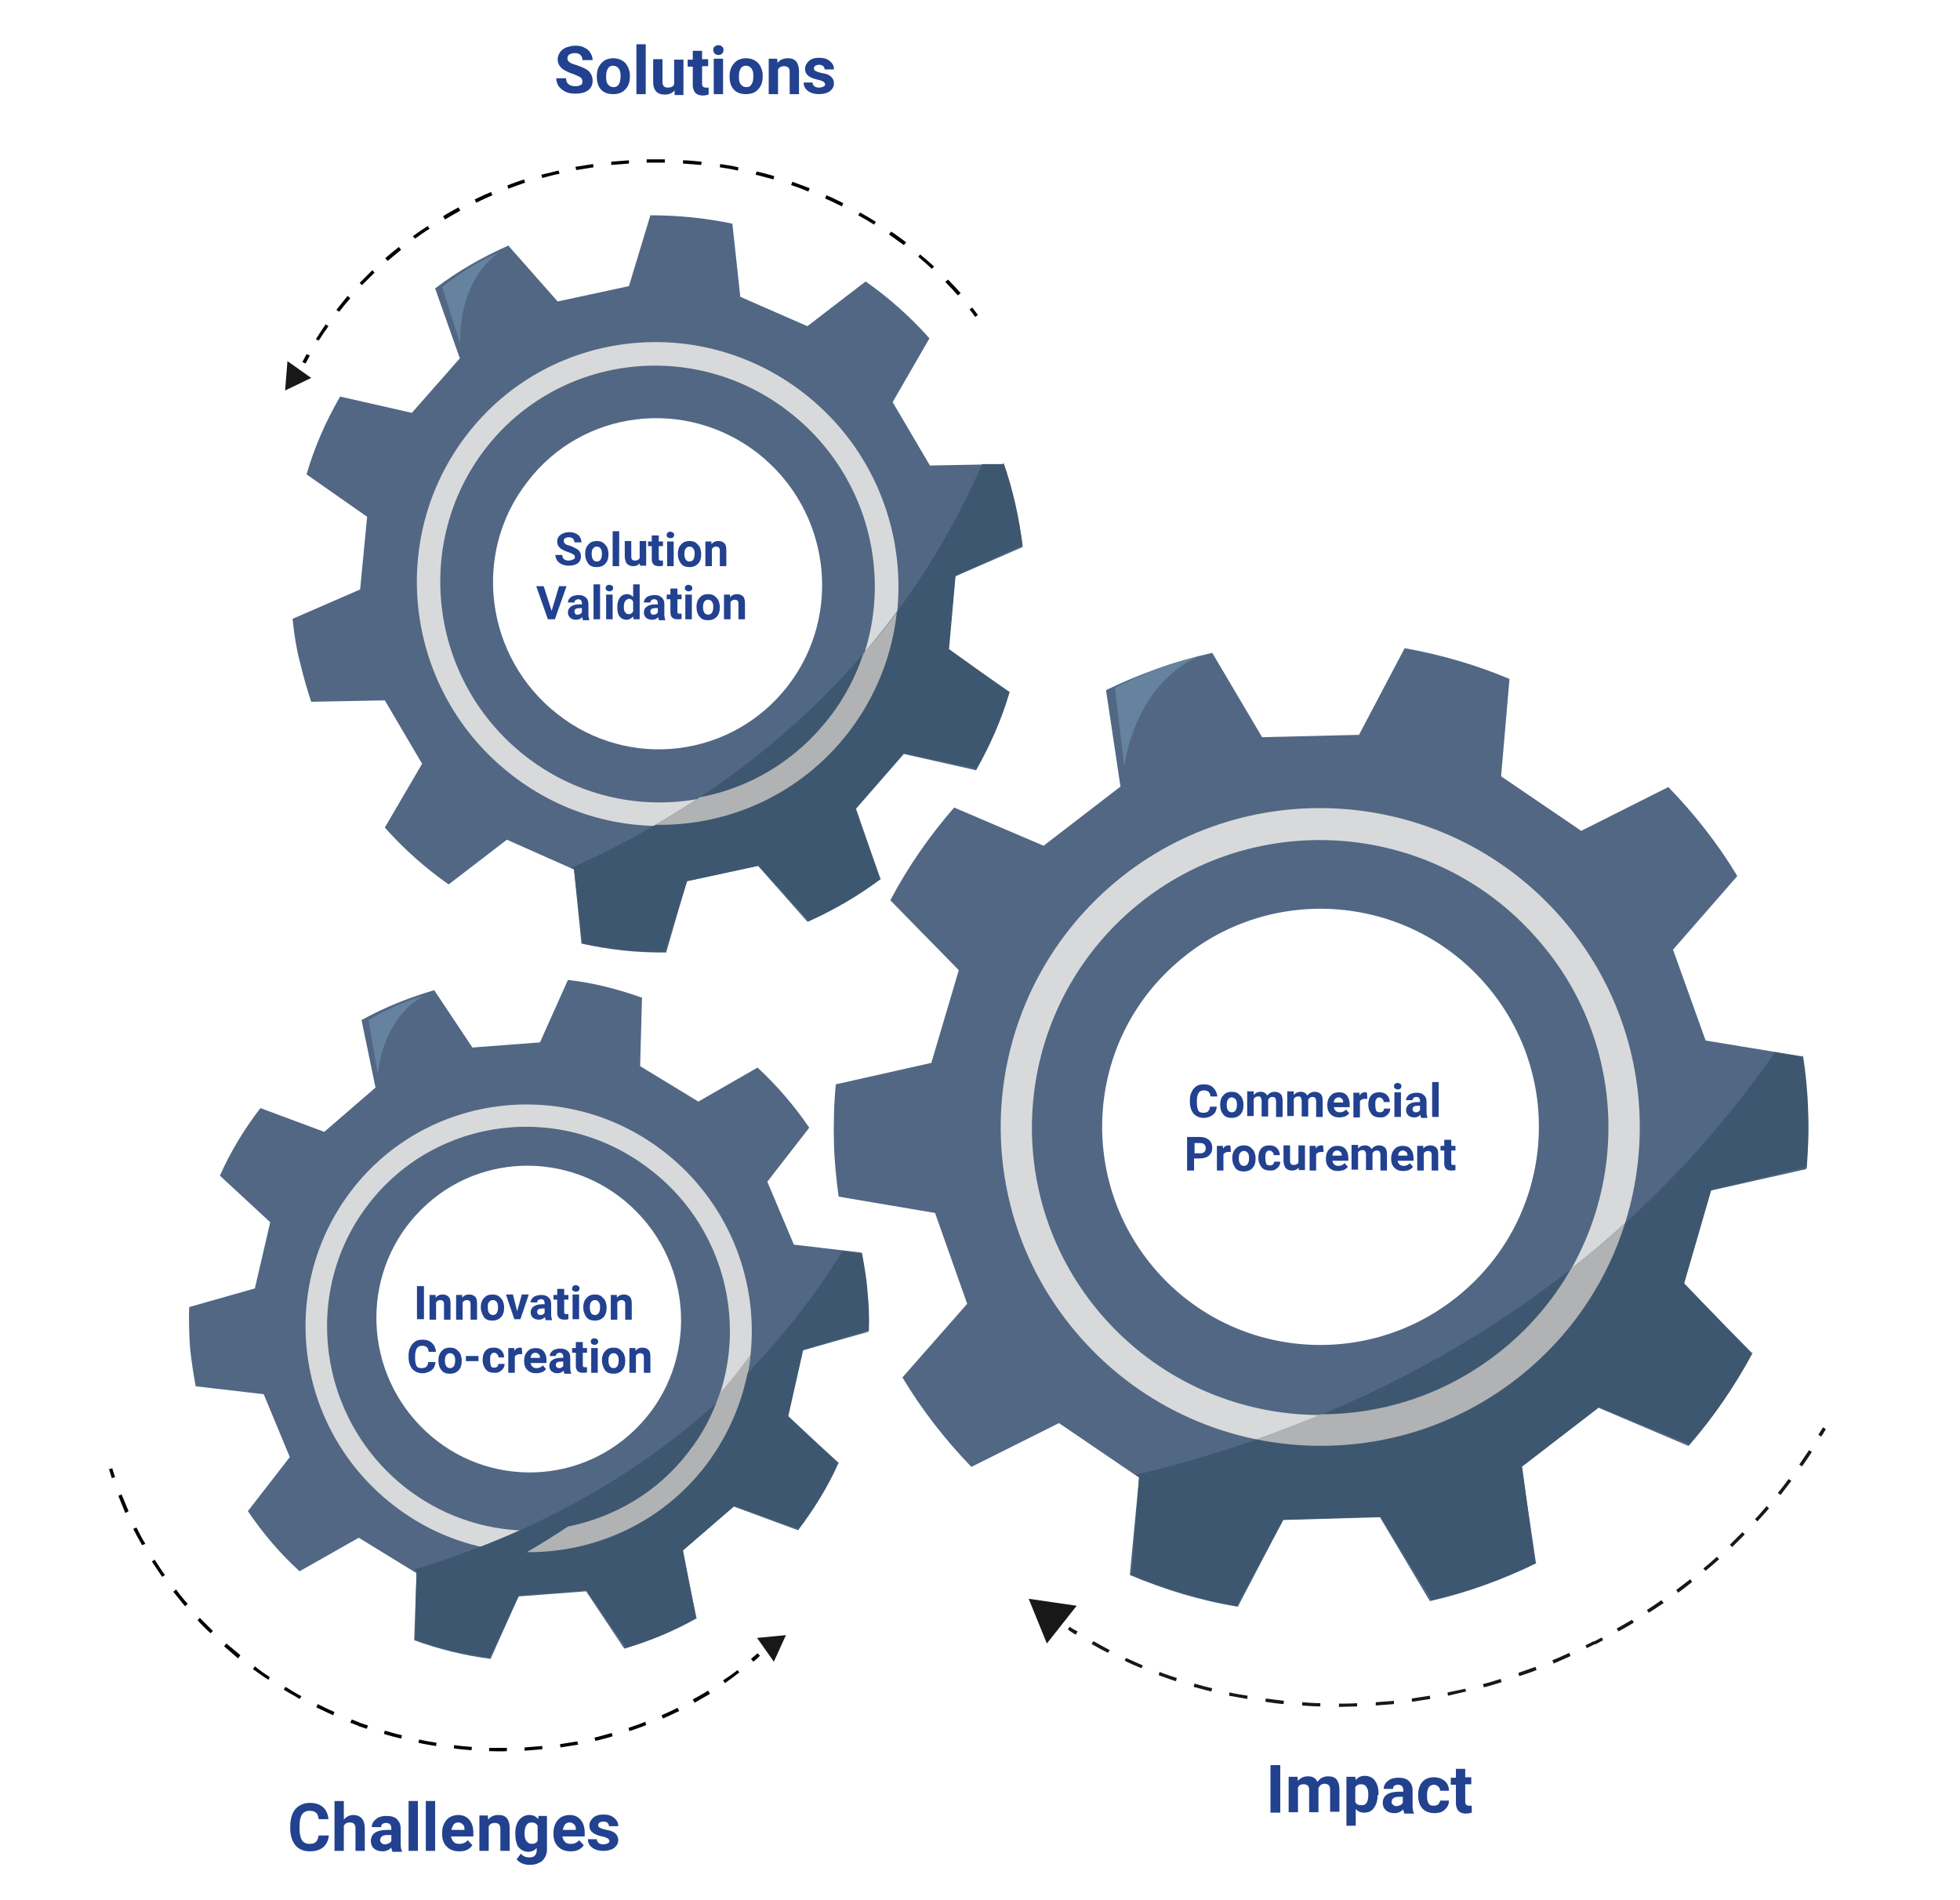 <?xml version="1.0" encoding="utf-8"?>
<!-- Generator: Adobe Illustrator 25.0.0, SVG Export Plug-In . SVG Version: 6.00 Build 0)  -->
<svg version="1.1" id="Layer_1" xmlns="http://www.w3.org/2000/svg" xmlns:xlink="http://www.w3.org/1999/xlink" x="0px" y="0px"
	 viewBox="0 0 420.7 407.7" style="enable-background:new 0 0 420.7 407.7;" xml:space="preserve">
<style type="text/css">
	.st0{fill:#516784;}
	.st1{fill:#D8D9DA;}
	.st2{fill:#3E5770;}
	.st3{fill:#B1B2B3;}
	.st4{fill:#65829E;}
	.st5{fill:#22418F;}
	.st6{fill:#181818;}
	.st7{fill:#B9D545;}
	.st8{fill:#1F8E47;}
</style>
<path class="st0" d="M314.3,277c-19.4,17-49,15.2-66.1-4.3c-17-19.4-15.2-49,4.3-66c19.4-17.1,49-15.2,66.1,4.2
	C335.8,230.4,333.8,260,314.3,277z M387.9,238.6c-0.1-4-0.5-8-1.1-11.9l-20.7-3.4l-7-19.5l13.8-15.8c-4.2-7-9.2-13.3-14.8-19.1
	l-18.7,9.4l-17.2-11.7l1.8-20.9c-7.1-3-14.7-5.2-22.5-6.6l-9.8,18.6l-20.8,0.5l-10.7-18.1c-8,1.8-15.6,4.5-22.8,8l3.1,20.7
	L224,181.5l-19.2-8.2c-5.3,6.1-9.9,12.7-13.7,19.9l14.7,15l-5.9,19.9l-20.5,4.6c-0.4,4.1-0.5,8.3-0.4,12.6c0.1,3.9,0.5,7.7,1,11.5
	l20.7,3.5l6.9,19.5l-13.9,15.8c4.2,7,9.2,13.4,14.8,19.2l18.8-9.4l17.2,11.7l-2,20.9c7.4,3.1,15.1,5.5,23.2,6.8l9.7-18.6l20.8-0.6
	l10.7,18c8-1.8,15.6-4.6,22.8-8.1l-3.1-20.7l16.5-12.7l19.3,8.2c5.3-6.1,9.9-12.8,13.7-19.9l-14.7-14.9l5.8-20l20.5-4.6
	C387.9,246.8,388,242.7,387.9,238.6z"/>
<path class="st1" d="M324.2,288.3c-25.6,22.5-64.7,20-87.3-5.6c-22.6-25.6-20-64.6,5.6-87.1c25.7-22.5,64.8-19.9,87.3,5.7
	C352.4,226.7,349.9,265.8,324.2,288.3z M334.9,196.7c-25-28.4-68.4-31.2-96.8-6.3c-28.4,25-31.3,68.2-6.2,96.6
	c25,28.4,68.3,31.2,96.8,6.3C357.1,268.4,359.9,225.1,334.9,196.7z"/>
<path class="st2" d="M243.8,316.5l0.7,0.5l-1.6,20.7l-0.3,0.2c7.4,3.1,15.1,5.5,23.2,6.8l-0.2-0.3l9.9-18.3l20.8-0.6l10.9,17.7
	l-0.2,0.3c8-1.8,15.6-4.6,22.8-8.1l-0.3-0.1l-2.8-20.6l16.5-12.7l19.3,7.9l0,0.3c5.3-6.1,9.9-12.8,13.7-19.9l-0.3,0.1l-14.4-15
	l5.8-20l20.2-4.9l0.3,0.2c0.3-4,0.5-8.1,0.3-12.3c-0.1-4-0.5-8-1.1-11.9l-0.2,0.3l-5.8-1C341.9,281.9,287.2,306.1,243.8,316.5z"/>
<path class="st3" d="M328.7,293.3c9.8-8.6,16.5-19.3,20.1-30.8c-3.8,3.5-7.7,6.7-11.6,9.8c-3.3,5.8-7.6,11.2-13,15.9
	c-11.7,10.2-26.1,15.3-40.6,15.3c-4.7,1.9-9.3,3.7-13.9,5.4C290.1,313,311.9,308,328.7,293.3z"/>
<path class="st4" d="M241.3,164.4l-2-16.8c0,0,10-5.3,17.6-6.5C256.8,141.1,244.5,145.6,241.3,164.4z"/>
<path class="st0" d="M169.1,147.2c-11.9,15.4-34.1,18.2-49.5,6c-15.4-12.1-18.4-34.4-6.4-49.8c11.8-15.5,34-18.2,49.5-6.1
	C178.2,109.5,181,131.8,169.1,147.2z M217.9,108.3c-0.7-3-1.5-5.9-2.5-8.7l-15.8,0.3l-8-13.6l7.9-13.7c-4.1-4.6-8.7-8.7-13.7-12.2
	l-12.5,9.6l-14.4-6.3L157.2,48c-5.7-1.2-11.6-1.8-17.6-1.8L135,61.4l-15.3,3.3l-10.6-12c-5.6,2.5-10.9,5.5-15.7,9.2l5.3,15
	L88.4,88.6l-15.4-3.5c-3,5.2-5.5,10.8-7.2,16.7l13,9.1l-1.5,15.6l-14.5,6.3c0.3,3.1,0.8,6.3,1.6,9.4c0.7,2.9,1.5,5.7,2.4,8.4
	l15.8-0.3l8,13.6l-8,13.7c4.1,4.6,8.7,8.7,13.7,12.2l12.5-9.6l14.4,6.4l1.6,15.9c5.9,1.3,12,2,18.2,1.9l4.4-15.3l15.3-3.3l10.6,12
	c5.6-2.5,10.9-5.6,15.7-9.2l-5.3-15l10.3-11.8l15.5,3.5c3-5.3,5.5-10.9,7.2-16.8l-13.1-9.1l1.4-15.7l14.5-6.3
	C219.2,114.5,218.6,111.4,217.9,108.3z"/>
<path class="st1" d="M178.1,154.3c-15.7,20.3-45,23.9-65.4,7.9c-20.4-16-24.2-45.4-8.6-65.8c15.7-20.4,45-23.9,65.4-7.9
	C190,104.5,193.8,133.9,178.1,154.3z M172.7,84.5c-22.6-17.7-55.1-13.8-72.5,8.8c-17.4,22.6-13.2,55.2,9.5,72.9
	c22.6,17.7,55.1,13.7,72.5-8.8C199.5,134.8,195.3,102.2,172.7,84.5z"/>
<path class="st2" d="M122.6,186.3l0.6,0.2l1.8,15.7l-0.2,0.2c5.9,1.3,12,2,18.2,1.9l-0.2-0.2l4.7-15l15.3-3.3l10.7,11.7l-0.1,0.3
	c5.6-2.5,10.9-5.6,15.7-9.2l-0.3-0.1l-5.1-15l10.3-11.8l15.4,3.2l0.1,0.3c3-5.3,5.5-10.9,7.2-16.8l-0.2,0.1l-12.8-9.2l1.4-15.7
	l14.2-6.5l0.2,0.1c-0.4-3.1-0.9-6.1-1.6-9.2c-0.7-3-1.5-5.9-2.5-8.7l-0.1,0.3l-4.5,0C190.2,146.8,153.2,172.5,122.6,186.3z"/>
<path class="st3" d="M182.1,157.2c6-7.8,9.4-16.7,10.4-25.8c-2.3,3.1-4.7,6.1-7.2,8.9c-1.6,4.8-4,9.5-7.3,13.7
	c-7.2,9.3-17.1,15.1-27.8,17.1c-3.2,2.1-6.4,4.1-9.5,5.9C156.3,177.3,171.8,170.5,182.1,157.2z"/>
<path class="st4" d="M98.8,73.8l-3.9-12.2c0,0,6.6-5.3,12.1-7.3C107,54.3,98.5,59.4,98.8,73.8z"/>
<path class="st0" d="M136.4,306.7c-12.8,12.6-33.5,12.4-46.2-0.7c-12.7-13.1-12.5-33.9,0.3-46.5c12.8-12.7,33.5-12.4,46.2,0.6
	C149.5,273.2,149.3,294.1,136.4,306.7z M186.1,277.1c-0.2-2.8-0.7-5.6-1.2-8.3l-14.5-1.7l-5.7-13.5l9-11.6c-3.2-4.7-6.9-9-11.1-12.9
	l-12.7,7.3l-12.5-7.6l0.4-14.7c-5.1-1.8-10.4-3.2-15.9-3.8l-6,13.4l-14.5,1.1l-8.2-12.3c-5.5,1.6-10.7,3.7-15.6,6.4l3,14.5l-11,9.5
	l-13.7-5.1c-3.4,4.4-6.4,9.3-8.7,14.5l10.8,10l-3.3,14.2l-14.1,4c-0.1,2.9,0,5.9,0.2,8.9c0.3,2.7,0.7,5.4,1.2,8.1l14.6,1.7l5.6,13.5
	l-9,11.6c3.2,4.7,6.9,9.1,11.1,12.9l12.7-7.2l12.4,7.6L88.9,352c5.2,1.9,10.8,3.3,16.4,4l6-13.4l14.5-1.1l8.2,12.3
	c5.5-1.6,10.7-3.8,15.5-6.5l-3-14.5l11-9.5l13.8,5.1c3.4-4.5,6.4-9.3,8.7-14.5l-10.9-9.9l3.2-14.2l14.1-4
	C186.5,282.9,186.4,280,186.1,277.1z"/>
<path class="st1" d="M147.7,311.9c-14.5,18.8-41.7,22.1-60.6,7.4c-18.9-14.8-22.5-42.1-8-60.9c14.6-18.9,41.7-22.1,60.6-7.3
	C158.7,265.8,162.3,293.1,147.7,311.9z M142.7,247.3c-20.9-16.4-51.1-12.8-67.2,8.1c-16.1,20.9-12.2,51.1,8.8,67.5
	c20.9,16.4,51,12.7,67.1-8.1C167.6,293.9,163.6,263.7,142.7,247.3z"/>
<path class="st2" d="M88.9,336.8l0.5,0.3l-0.3,14.6l-0.2,0.1c5.2,1.9,10.8,3.3,16.4,4l-0.1-0.2l6.2-13.2l14.5-1.1l8.3,12.1l-0.1,0.3
	c5.5-1.6,10.7-3.8,15.5-6.5l-0.2-0.1l-2.8-14.4l11-9.5l13.7,4.9l0,0.2c3.4-4.5,6.4-9.3,8.7-14.5l-0.2,0.1l-10.6-10l3.2-14.2
	l13.9-4.2l0.2,0.2c0.1-2.8,0-5.7-0.3-8.6c-0.2-2.8-0.7-5.6-1.2-8.3l-0.1,0.2l-4.1-0.5C155.9,308.9,118.7,327.9,88.9,336.8z"/>
<path class="st3" d="M151.4,314.6c5.5-7.2,8.7-15.5,9.7-23.9c-2.1,2.9-4.3,5.7-6.6,8.3c-1.5,4.5-3.7,8.8-6.8,12.7
	c-6.6,8.6-15.9,13.9-25.8,15.9c-3,2-5.9,3.8-8.8,5.5C127.6,333.2,141.9,326.9,151.4,314.6z"/>
<path class="st4" d="M81.1,230.6l-2-11.7c0,0,6.7-4,12-5.2C91,213.7,82.6,217.3,81.1,230.6z"/>
<path class="st5" d="M177.1,18.1c0-0.2-0.1-0.4-0.4-0.6c-0.2-0.1-0.6-0.3-1.2-0.4c-1.8-0.4-2.7-1.1-2.7-2.3c0-0.7,0.3-1.2,0.8-1.7
	c0.6-0.5,1.3-0.7,2.2-0.7c1,0,1.7,0.2,2.3,0.7c0.6,0.5,0.9,1,0.9,1.8h-2c0-0.3-0.1-0.5-0.3-0.7c-0.2-0.2-0.5-0.3-0.9-0.3
	c-0.3,0-0.6,0.1-0.8,0.2c-0.2,0.2-0.3,0.3-0.3,0.6c0,0.2,0.1,0.4,0.3,0.5c0.2,0.1,0.6,0.3,1.1,0.4c0.5,0.1,0.9,0.2,1.3,0.3
	c1.1,0.4,1.6,1.1,1.6,2c0,0.7-0.3,1.2-0.9,1.7c-0.6,0.4-1.4,0.6-2.3,0.6c-0.6,0-1.2-0.1-1.7-0.3c-0.5-0.2-0.9-0.5-1.2-0.9
	c-0.3-0.4-0.4-0.8-0.4-1.3h1.9c0,0.4,0.2,0.6,0.4,0.8c0.2,0.2,0.6,0.3,1,0.3c0.4,0,0.7-0.1,0.9-0.2C177,18.5,177.1,18.3,177.1,18.1z
	 M166.8,12.6l0.1,0.9c0.5-0.7,1.3-1,2.2-1c0.8,0,1.4,0.2,1.8,0.7c0.4,0.5,0.6,1.2,0.6,2.1v4.9h-2v-4.8c0-0.4-0.1-0.7-0.3-0.9
	c-0.2-0.2-0.5-0.3-0.9-0.3c-0.6,0-1,0.2-1.3,0.7v5.3h-2v-7.6H166.8z M158.6,16.5c0,0.7,0.1,1.3,0.4,1.6c0.3,0.4,0.7,0.6,1.2,0.6
	c0.5,0,0.9-0.2,1.1-0.6c0.3-0.4,0.4-1,0.4-1.8c0-0.7-0.1-1.2-0.4-1.6c-0.3-0.4-0.7-0.6-1.2-0.6c-0.5,0-0.9,0.2-1.1,0.6
	C158.7,15.1,158.6,15.7,158.6,16.5z M156.6,16.4c0-0.7,0.1-1.4,0.4-2c0.3-0.6,0.7-1,1.2-1.4c0.5-0.3,1.2-0.5,1.9-0.5
	c1,0,1.8,0.3,2.5,0.9c0.6,0.6,1,1.5,1.1,2.5l0,0.5c0,1.2-0.3,2.1-1,2.8c-0.6,0.7-1.5,1-2.6,1s-2-0.3-2.6-1
	C156.9,18.6,156.6,17.6,156.6,16.4L156.6,16.4z M153.1,10.7c0-0.3,0.1-0.6,0.3-0.7c0.2-0.2,0.5-0.3,0.8-0.3c0.3,0,0.6,0.1,0.8,0.3
	s0.3,0.4,0.3,0.7c0,0.3-0.1,0.6-0.3,0.8c-0.2,0.2-0.5,0.3-0.8,0.3c-0.3,0-0.6-0.1-0.8-0.3C153.2,11.2,153.1,11,153.1,10.7z
	 M155.2,20.2h-2v-7.6h2V20.2z M150.7,10.8v1.9h1.3v1.5h-1.3v3.8c0,0.3,0.1,0.5,0.2,0.6c0.1,0.1,0.3,0.2,0.6,0.2c0.2,0,0.4,0,0.6,0
	v1.5c-0.4,0.1-0.8,0.2-1.2,0.2c-1.4,0-2.1-0.7-2.2-2.1v-4.1h-1.1v-1.5h1.1v-1.9H150.7z M144.8,19.4c-0.5,0.6-1.2,0.9-2.1,0.9
	c-0.8,0-1.4-0.2-1.9-0.7c-0.4-0.5-0.6-1.1-0.6-2v-4.9h2v4.9c0,0.8,0.4,1.2,1.1,1.2c0.7,0,1.2-0.2,1.4-0.7v-5.3h2v7.6h-1.9
	L144.8,19.4z M138.6,20.2h-2V9.5h2V20.2z M130.1,16.5c0,0.7,0.1,1.3,0.4,1.6c0.3,0.4,0.7,0.6,1.2,0.6c0.5,0,0.9-0.2,1.1-0.6
	c0.3-0.4,0.4-1,0.4-1.8c0-0.7-0.1-1.2-0.4-1.6c-0.3-0.4-0.7-0.6-1.2-0.6c-0.5,0-0.9,0.2-1.1,0.6C130.2,15.1,130.1,15.7,130.1,16.5z
	 M128.1,16.4c0-0.7,0.1-1.4,0.4-2c0.3-0.6,0.7-1,1.2-1.4c0.5-0.3,1.2-0.5,1.9-0.5c1,0,1.8,0.3,2.5,0.9c0.6,0.6,1,1.5,1.1,2.5l0,0.5
	c0,1.2-0.3,2.1-1,2.8c-0.6,0.7-1.5,1-2.6,1s-2-0.3-2.6-1C128.4,18.6,128.1,17.6,128.1,16.4L128.1,16.4z M125,17.5
	c0-0.4-0.1-0.7-0.4-0.9c-0.3-0.2-0.8-0.4-1.5-0.7c-0.7-0.2-1.3-0.5-1.7-0.7c-1.2-0.6-1.7-1.5-1.7-2.5c0-0.5,0.2-1,0.5-1.5
	c0.3-0.4,0.8-0.8,1.3-1c0.6-0.2,1.2-0.4,2-0.4c0.7,0,1.4,0.1,1.9,0.4c0.6,0.3,1,0.6,1.3,1.1c0.3,0.5,0.5,1,0.5,1.6H125
	c0-0.5-0.1-0.8-0.4-1.1c-0.3-0.3-0.7-0.4-1.2-0.4c-0.5,0-0.9,0.1-1.2,0.3c-0.3,0.2-0.4,0.5-0.4,0.9c0,0.3,0.2,0.6,0.5,0.8
	c0.3,0.2,0.8,0.4,1.5,0.6c1.2,0.4,2.1,0.8,2.6,1.3c0.5,0.5,0.8,1.2,0.8,2c0,0.9-0.3,1.6-1,2.1c-0.7,0.5-1.6,0.7-2.7,0.7
	c-0.8,0-1.5-0.1-2.1-0.4c-0.6-0.3-1.1-0.7-1.5-1.2c-0.3-0.5-0.5-1.1-0.5-1.7h2.1c0,1.1,0.7,1.7,2,1.7c0.5,0,0.9-0.1,1.2-0.3
	C124.9,18.2,125,17.9,125,17.5z"/>
<path class="st5" d="M130.8,395.1c0-0.2-0.1-0.4-0.4-0.6c-0.2-0.1-0.6-0.3-1.2-0.4c-1.8-0.4-2.7-1.1-2.7-2.3c0-0.7,0.3-1.2,0.8-1.7
	c0.6-0.5,1.3-0.7,2.2-0.7c1,0,1.7,0.2,2.3,0.7c0.6,0.5,0.9,1,0.9,1.8h-2c0-0.3-0.1-0.5-0.3-0.7c-0.2-0.2-0.5-0.3-0.9-0.3
	c-0.3,0-0.6,0.1-0.8,0.2c-0.2,0.2-0.3,0.3-0.3,0.6c0,0.2,0.1,0.4,0.3,0.5c0.2,0.1,0.6,0.3,1.1,0.4c0.5,0.1,0.9,0.2,1.3,0.3
	c1.1,0.4,1.6,1.1,1.6,2c0,0.7-0.3,1.2-0.9,1.7c-0.6,0.4-1.4,0.6-2.3,0.6c-0.6,0-1.2-0.1-1.7-0.3c-0.5-0.2-0.9-0.5-1.2-0.9
	c-0.3-0.4-0.4-0.8-0.4-1.3h1.9c0,0.4,0.2,0.6,0.4,0.8c0.2,0.2,0.6,0.3,1,0.3c0.4,0,0.7-0.1,0.9-0.2
	C130.7,395.5,130.8,395.3,130.8,395.1z M122.3,391.1c-0.4,0-0.7,0.1-1,0.4c-0.2,0.3-0.4,0.7-0.5,1.2h2.8v-0.2c0-0.4-0.1-0.8-0.4-1
	C123,391.3,122.7,391.1,122.3,391.1z M122.5,397.3c-1.1,0-2-0.3-2.7-1c-0.7-0.7-1-1.6-1-2.7v-0.2c0-0.8,0.1-1.4,0.4-2
	c0.3-0.6,0.7-1.1,1.2-1.4c0.5-0.3,1.2-0.5,1.8-0.5c1,0,1.8,0.3,2.4,1c0.6,0.7,0.9,1.6,0.9,2.8v0.8h-4.8c0.1,0.5,0.3,0.9,0.6,1.2
	c0.3,0.3,0.7,0.4,1.2,0.4c0.8,0,1.4-0.3,1.8-0.8l1,1.1c-0.3,0.4-0.7,0.8-1.2,1C123.7,397.2,123.1,397.3,122.5,397.3z M112.6,393.5
	c0,0.7,0.1,1.2,0.4,1.6c0.3,0.4,0.7,0.6,1.1,0.6c0.6,0,1.1-0.2,1.3-0.7v-3.2c-0.3-0.5-0.7-0.7-1.3-0.7c-0.5,0-0.9,0.2-1.1,0.6
	C112.7,392.1,112.6,392.7,112.6,393.5z M110.6,393.4c0-1.2,0.3-2.1,0.8-2.8c0.6-0.7,1.3-1.1,2.2-1.1c0.8,0,1.5,0.3,1.9,0.9l0.1-0.7
	h1.8v7.3c0,0.7-0.2,1.2-0.5,1.7c-0.3,0.5-0.7,0.9-1.3,1.1c-0.5,0.3-1.2,0.4-1.9,0.4c-0.6,0-1.1-0.1-1.6-0.3
	c-0.5-0.2-0.9-0.5-1.2-0.9l0.9-1.2c0.5,0.6,1.1,0.8,1.8,0.8c0.5,0,1-0.1,1.2-0.4c0.3-0.3,0.4-0.7,0.4-1.2v-0.4
	c-0.5,0.5-1.1,0.8-1.8,0.8c-0.9,0-1.6-0.4-2.2-1.1C110.8,395.6,110.6,394.6,110.6,393.4L110.6,393.4z M104.7,389.6l0.1,0.9
	c0.5-0.7,1.3-1,2.2-1c0.8,0,1.4,0.2,1.8,0.7c0.4,0.5,0.6,1.2,0.6,2.1v4.9h-2v-4.8c0-0.4-0.1-0.7-0.3-0.9c-0.2-0.2-0.5-0.3-0.9-0.3
	c-0.6,0-1,0.2-1.3,0.7v5.3h-2v-7.6H104.7z M98.4,391.1c-0.4,0-0.7,0.1-1,0.4c-0.2,0.3-0.4,0.7-0.5,1.2h2.8v-0.2c0-0.4-0.1-0.8-0.4-1
	C99.1,391.3,98.8,391.1,98.4,391.1z M98.6,397.3c-1.1,0-2-0.3-2.7-1c-0.7-0.7-1-1.6-1-2.7v-0.2c0-0.8,0.1-1.4,0.4-2
	c0.3-0.6,0.7-1.1,1.2-1.4c0.5-0.3,1.2-0.5,1.8-0.5c1,0,1.8,0.3,2.4,1c0.6,0.7,0.9,1.6,0.9,2.8v0.8h-4.8c0.1,0.5,0.3,0.9,0.6,1.2
	c0.3,0.3,0.7,0.4,1.2,0.4c0.8,0,1.4-0.3,1.8-0.8l1,1.1c-0.3,0.4-0.7,0.8-1.2,1C99.8,397.2,99.2,397.3,98.6,397.3z M93.4,397.2h-2
	v-10.7h2V397.2z M89.7,397.2h-2v-10.7h2V397.2z M82.6,395.8c0.3,0,0.6-0.1,0.8-0.2c0.3-0.1,0.4-0.3,0.6-0.5v-1.3h-0.8
	c-1,0-1.5,0.3-1.6,1l0,0.1c0,0.3,0.1,0.5,0.3,0.6C82,395.7,82.3,395.8,82.6,395.8z M84.2,397.2c-0.1-0.2-0.2-0.4-0.2-0.7
	c-0.5,0.5-1.1,0.8-1.9,0.8c-0.7,0-1.4-0.2-1.8-0.6c-0.5-0.4-0.7-1-0.7-1.6c0-0.8,0.3-1.4,0.9-1.8c0.6-0.4,1.5-0.6,2.6-0.6H84v-0.4
	c0-0.3-0.1-0.6-0.3-0.8c-0.2-0.2-0.5-0.3-0.8-0.3c-0.3,0-0.6,0.1-0.8,0.2c-0.2,0.2-0.3,0.4-0.3,0.7h-2c0-0.4,0.1-0.8,0.4-1.2
	c0.3-0.4,0.7-0.7,1.1-0.9c0.5-0.2,1-0.3,1.7-0.3c0.9,0,1.7,0.2,2.2,0.7c0.5,0.5,0.8,1.1,0.8,2v3.3c0,0.7,0.1,1.3,0.3,1.6v0.1H84.2z
	 M73.8,390.5c0.5-0.6,1.2-1,2-1c1.6,0,2.5,1,2.5,2.9v4.8h-2v-4.8c0-0.4-0.1-0.8-0.3-1c-0.2-0.2-0.5-0.3-0.9-0.3
	c-0.6,0-1,0.2-1.3,0.7v5.4h-2v-10.7h2V390.5z M70.6,393.8c-0.1,1.1-0.5,2-1.2,2.6c-0.7,0.6-1.7,0.9-2.9,0.9c-1.3,0-2.3-0.4-3.1-1.3
	c-0.7-0.9-1.1-2.1-1.1-3.6v-0.6c0-1,0.2-1.8,0.5-2.6c0.3-0.7,0.8-1.3,1.5-1.7c0.6-0.4,1.4-0.6,2.2-0.6c1.2,0,2.1,0.3,2.8,0.9
	c0.7,0.6,1.1,1.5,1.2,2.6h-2.1c-0.1-0.7-0.2-1.1-0.6-1.4c-0.3-0.3-0.8-0.4-1.4-0.4c-0.7,0-1.2,0.3-1.6,0.8c-0.3,0.5-0.5,1.3-0.5,2.3
	v0.8c0,1.1,0.2,1.9,0.5,2.4c0.3,0.5,0.9,0.8,1.6,0.8c0.6,0,1.1-0.1,1.4-0.4c0.3-0.3,0.5-0.8,0.6-1.4H70.6z"/>
<path class="st5" d="M314.5,379.5v1.9h1.3v1.5h-1.3v3.8c0,0.3,0.1,0.5,0.2,0.6c0.1,0.1,0.3,0.2,0.6,0.2c0.2,0,0.4,0,0.6,0v1.5
	c-0.4,0.1-0.8,0.2-1.2,0.2c-1.4,0-2.1-0.7-2.2-2.1v-4.1h-1.1v-1.5h1.1v-1.9H314.5z M307.8,387.5c0.4,0,0.7-0.1,0.9-0.3
	c0.2-0.2,0.4-0.5,0.4-0.8h1.9c0,0.5-0.1,1-0.4,1.4c-0.3,0.4-0.7,0.8-1.1,1c-0.5,0.2-1,0.3-1.6,0.3c-1.1,0-1.9-0.3-2.6-1
	c-0.6-0.7-0.9-1.6-0.9-2.8v-0.1c0-1.2,0.3-2.1,0.9-2.8c0.6-0.7,1.5-1,2.5-1c0.9,0,1.7,0.3,2.3,0.8c0.6,0.5,0.9,1.2,0.9,2.1h-1.9
	c0-0.4-0.1-0.7-0.4-0.9c-0.2-0.2-0.5-0.4-0.9-0.4c-0.5,0-0.8,0.2-1.1,0.5c-0.2,0.3-0.4,0.9-0.4,1.7v0.2c0,0.8,0.1,1.3,0.4,1.7
	S307.3,387.5,307.8,387.5z M299.7,387.6c0.3,0,0.6-0.1,0.8-0.2c0.3-0.1,0.4-0.3,0.6-0.5v-1.3h-0.8c-1,0-1.5,0.3-1.6,1l0,0.1
	c0,0.3,0.1,0.5,0.3,0.6C299.2,387.5,299.4,387.6,299.7,387.6z M301.4,389c-0.1-0.2-0.2-0.4-0.2-0.7c-0.5,0.5-1.1,0.8-1.9,0.8
	c-0.7,0-1.4-0.2-1.8-0.6c-0.5-0.4-0.7-1-0.7-1.6c0-0.8,0.3-1.4,0.9-1.8c0.6-0.4,1.5-0.6,2.6-0.6h0.9v-0.4c0-0.3-0.1-0.6-0.3-0.8
	c-0.2-0.2-0.5-0.3-0.8-0.3c-0.3,0-0.6,0.1-0.8,0.2c-0.2,0.2-0.3,0.4-0.3,0.7h-2c0-0.4,0.1-0.8,0.4-1.2c0.3-0.4,0.7-0.7,1.1-0.9
	c0.5-0.2,1-0.3,1.7-0.3c0.9,0,1.7,0.2,2.2,0.7c0.5,0.5,0.8,1.1,0.8,2v3.3c0,0.7,0.1,1.3,0.3,1.6v0.1H301.4z M293.7,385.1
	c0-0.7-0.1-1.2-0.4-1.6c-0.2-0.4-0.6-0.6-1.1-0.6c-0.6,0-1.1,0.2-1.3,0.7v3.1c0.2,0.5,0.7,0.7,1.3,0.7
	C293.2,387.5,293.7,386.7,293.7,385.1z M295.7,385.2c0,1.2-0.3,2.1-0.8,2.8c-0.5,0.7-1.2,1-2.1,1c-0.8,0-1.4-0.3-1.8-0.8v3.6h-2
	v-10.5h1.9l0.1,0.7c0.5-0.6,1.1-0.9,1.9-0.9c0.9,0,1.7,0.3,2.2,1s0.8,1.6,0.8,2.8V385.2z M278.5,381.4l0.1,0.8c0.5-0.7,1.3-1,2.2-1
	c1,0,1.6,0.4,2,1.2c0.5-0.8,1.3-1.2,2.3-1.2c0.8,0,1.4,0.2,1.8,0.7c0.4,0.5,0.6,1.2,0.6,2.1v4.8h-2v-4.8c0-0.4-0.1-0.7-0.3-0.9
	c-0.2-0.2-0.5-0.3-0.9-0.3c-0.6,0-1,0.3-1.3,0.9l0,5.2h-2v-4.8c0-0.4-0.1-0.8-0.3-0.9c-0.2-0.2-0.5-0.3-0.9-0.3
	c-0.6,0-1,0.2-1.2,0.7v5.3h-2v-7.6H278.5z M274.8,389h-2.1v-10.2h2.1V389z"/>
<path class="st5" d="M311.5,244.6v1.3h0.9v1h-0.9v2.6c0,0.2,0,0.3,0.1,0.4c0.1,0.1,0.2,0.1,0.4,0.1c0.2,0,0.3,0,0.4,0v1.1
	c-0.3,0.1-0.6,0.1-0.9,0.1c-1,0-1.5-0.5-1.5-1.5v-2.8h-0.8v-1h0.8v-1.3H311.5z M305.5,245.9l0,0.6c0.4-0.5,0.9-0.7,1.5-0.7
	c0.6,0,1,0.2,1.3,0.5s0.4,0.8,0.4,1.5v3.4h-1.4v-3.4c0-0.3-0.1-0.5-0.2-0.6c-0.1-0.1-0.3-0.2-0.6-0.2c-0.4,0-0.7,0.2-0.9,0.5v3.7
	h-1.4v-5.3H305.5z M301.1,246.9c-0.3,0-0.5,0.1-0.7,0.3c-0.2,0.2-0.3,0.5-0.3,0.8h2v-0.1c0-0.3-0.1-0.6-0.3-0.7
	C301.6,247,301.4,246.9,301.1,246.9z M301.2,251.3c-0.8,0-1.4-0.2-1.9-0.7c-0.5-0.5-0.7-1.1-0.7-1.9v-0.1c0-0.5,0.1-1,0.3-1.4
	c0.2-0.4,0.5-0.7,0.9-1c0.4-0.2,0.8-0.3,1.3-0.3c0.7,0,1.3,0.2,1.7,0.7c0.4,0.5,0.6,1.1,0.6,1.9v0.6H300c0,0.3,0.2,0.6,0.4,0.8
	c0.2,0.2,0.5,0.3,0.9,0.3c0.5,0,1-0.2,1.3-0.6l0.7,0.8c-0.2,0.3-0.5,0.5-0.9,0.7C302.1,251.2,301.7,251.3,301.2,251.3z M291.5,245.9
	l0,0.6c0.4-0.5,0.9-0.7,1.5-0.7c0.7,0,1.1,0.3,1.4,0.8c0.4-0.5,0.9-0.8,1.6-0.8c0.6,0,1,0.2,1.3,0.5c0.3,0.3,0.4,0.8,0.4,1.5v3.4
	h-1.4v-3.4c0-0.3-0.1-0.5-0.2-0.7c-0.1-0.1-0.3-0.2-0.6-0.2c-0.4,0-0.7,0.2-0.9,0.6l0,3.6h-1.4v-3.4c0-0.3-0.1-0.5-0.2-0.7
	c-0.1-0.1-0.3-0.2-0.6-0.2c-0.4,0-0.7,0.2-0.9,0.5v3.7h-1.4v-5.3H291.5z M287,246.9c-0.3,0-0.5,0.1-0.7,0.3
	c-0.2,0.2-0.3,0.5-0.3,0.8h2v-0.1c0-0.3-0.1-0.6-0.3-0.7C287.5,247,287.3,246.9,287,246.9z M287.2,251.3c-0.8,0-1.4-0.2-1.9-0.7
	c-0.5-0.5-0.7-1.1-0.7-1.9v-0.1c0-0.5,0.1-1,0.3-1.4c0.2-0.4,0.5-0.7,0.9-1c0.4-0.2,0.8-0.3,1.3-0.3c0.7,0,1.3,0.2,1.7,0.7
	c0.4,0.5,0.6,1.1,0.6,1.9v0.6H286c0,0.3,0.2,0.6,0.4,0.8c0.2,0.2,0.5,0.3,0.9,0.3c0.5,0,1-0.2,1.3-0.6l0.7,0.8
	c-0.2,0.3-0.5,0.5-0.9,0.7C288,251.2,287.6,251.3,287.2,251.3z M284.1,247.2c-0.2,0-0.4,0-0.5,0c-0.5,0-0.9,0.2-1.1,0.5v3.5h-1.4
	v-5.3h1.3l0,0.6c0.3-0.5,0.7-0.7,1.2-0.7c0.2,0,0.3,0,0.4,0.1L284.1,247.2z M278.7,250.6c-0.3,0.4-0.8,0.6-1.4,0.6
	c-0.6,0-1-0.2-1.3-0.5c-0.3-0.3-0.4-0.8-0.5-1.4v-3.5h1.4v3.4c0,0.6,0.3,0.8,0.8,0.8c0.5,0,0.8-0.2,1-0.5v-3.7h1.4v5.3h-1.3
	L278.7,250.6z M272.6,250.1c0.3,0,0.5-0.1,0.6-0.2c0.2-0.1,0.2-0.3,0.3-0.6h1.3c0,0.4-0.1,0.7-0.3,1c-0.2,0.3-0.5,0.5-0.8,0.7
	c-0.3,0.2-0.7,0.2-1.1,0.2c-0.8,0-1.4-0.2-1.8-0.7c-0.4-0.5-0.7-1.1-0.7-2v-0.1c0-0.8,0.2-1.5,0.6-1.9c0.4-0.5,1-0.7,1.8-0.7
	c0.7,0,1.2,0.2,1.6,0.6c0.4,0.4,0.6,0.9,0.6,1.5h-1.3c0-0.3-0.1-0.5-0.3-0.7c-0.2-0.2-0.4-0.3-0.6-0.3c-0.3,0-0.6,0.1-0.7,0.4
	c-0.2,0.2-0.2,0.6-0.2,1.2v0.1c0,0.5,0.1,0.9,0.2,1.2C272,250,272.2,250.1,272.6,250.1z M265.9,248.6c0,0.5,0.1,0.9,0.3,1.2
	c0.2,0.3,0.5,0.4,0.8,0.4c0.3,0,0.6-0.1,0.8-0.4c0.2-0.3,0.3-0.7,0.3-1.3c0-0.5-0.1-0.9-0.3-1.1c-0.2-0.3-0.5-0.4-0.8-0.4
	c-0.3,0-0.6,0.1-0.8,0.4C266,247.6,265.9,248,265.9,248.6z M264.5,248.5c0-0.5,0.1-1,0.3-1.4c0.2-0.4,0.5-0.7,0.9-1
	c0.4-0.2,0.8-0.3,1.3-0.3c0.7,0,1.3,0.2,1.7,0.7c0.5,0.4,0.7,1,0.8,1.8l0,0.4c0,0.8-0.2,1.5-0.7,2c-0.5,0.5-1.1,0.7-1.8,0.7
	c-0.8,0-1.4-0.2-1.8-0.7C264.7,250,264.5,249.4,264.5,248.5L264.5,248.5z M264.2,247.2c-0.2,0-0.4,0-0.5,0c-0.5,0-0.9,0.2-1.1,0.5
	v3.5h-1.4v-5.3h1.3l0,0.6c0.3-0.5,0.7-0.7,1.2-0.7c0.2,0,0.3,0,0.4,0.1L264.2,247.2z M256.3,247.5h1.3c0.4,0,0.7-0.1,0.9-0.3
	c0.2-0.2,0.3-0.4,0.3-0.8c0-0.3-0.1-0.6-0.3-0.8c-0.2-0.2-0.5-0.3-0.8-0.3h-1.3V247.5z M256.3,248.7v2.5h-1.5V244h2.8
	c0.5,0,1,0.1,1.4,0.3c0.4,0.2,0.7,0.5,0.9,0.8c0.2,0.4,0.3,0.8,0.3,1.2c0,0.7-0.2,1.2-0.7,1.7c-0.5,0.4-1.1,0.6-2,0.6H256.3z
	 M308.8,239.7h-1.4v-7.5h1.4V239.7z M303.8,238.7c0.2,0,0.4,0,0.6-0.1c0.2-0.1,0.3-0.2,0.4-0.4v-0.9h-0.5c-0.7,0-1.1,0.2-1.1,0.7
	l0,0.1c0,0.2,0.1,0.3,0.2,0.4S303.6,238.7,303.8,238.7z M305,239.7c-0.1-0.1-0.1-0.3-0.1-0.5c-0.3,0.4-0.8,0.6-1.3,0.6
	c-0.5,0-0.9-0.1-1.3-0.4c-0.3-0.3-0.5-0.7-0.5-1.1c0-0.6,0.2-1,0.6-1.3c0.4-0.3,1-0.5,1.8-0.5h0.6v-0.3c0-0.2-0.1-0.4-0.2-0.6
	c-0.1-0.1-0.3-0.2-0.6-0.2c-0.2,0-0.4,0.1-0.6,0.2c-0.1,0.1-0.2,0.3-0.2,0.5h-1.4c0-0.3,0.1-0.6,0.3-0.8c0.2-0.3,0.5-0.5,0.8-0.6
	c0.3-0.1,0.7-0.2,1.2-0.2c0.7,0,1.2,0.2,1.5,0.5c0.4,0.3,0.6,0.8,0.6,1.4v2.3c0,0.5,0.1,0.9,0.2,1.1v0.1H305z M299.2,233.1
	c0-0.2,0.1-0.4,0.2-0.5c0.1-0.1,0.3-0.2,0.6-0.2c0.2,0,0.4,0.1,0.6,0.2c0.1,0.1,0.2,0.3,0.2,0.5c0,0.2-0.1,0.4-0.2,0.5
	c-0.1,0.1-0.3,0.2-0.6,0.2c-0.2,0-0.4-0.1-0.6-0.2C299.3,233.5,299.2,233.3,299.2,233.1z M300.7,239.7h-1.4v-5.3h1.4V239.7z
	 M296.2,238.7c0.3,0,0.5-0.1,0.6-0.2c0.2-0.1,0.2-0.3,0.3-0.6h1.3c0,0.4-0.1,0.7-0.3,1c-0.2,0.3-0.5,0.5-0.8,0.7
	c-0.3,0.2-0.7,0.2-1.1,0.2c-0.8,0-1.4-0.2-1.8-0.7c-0.4-0.5-0.7-1.1-0.7-2V237c0-0.8,0.2-1.5,0.6-1.9c0.4-0.5,1-0.7,1.8-0.7
	c0.7,0,1.2,0.2,1.6,0.6c0.4,0.4,0.6,0.9,0.6,1.5h-1.3c0-0.3-0.1-0.5-0.3-0.7c-0.2-0.2-0.4-0.3-0.6-0.3c-0.3,0-0.6,0.1-0.7,0.4
	c-0.2,0.2-0.2,0.6-0.2,1.2v0.1c0,0.5,0.1,0.9,0.2,1.2C295.6,238.6,295.9,238.7,296.2,238.7z M293.5,235.8c-0.2,0-0.4,0-0.5,0
	c-0.5,0-0.9,0.2-1.1,0.5v3.5h-1.4v-5.3h1.3l0,0.6c0.3-0.5,0.7-0.7,1.2-0.7c0.2,0,0.3,0,0.4,0.1L293.5,235.8z M287.3,235.5
	c-0.3,0-0.5,0.1-0.7,0.3c-0.2,0.2-0.3,0.5-0.3,0.8h2v-0.1c0-0.3-0.1-0.6-0.3-0.7C287.9,235.6,287.6,235.5,287.3,235.5z M287.5,239.8
	c-0.8,0-1.4-0.2-1.9-0.7c-0.5-0.5-0.7-1.1-0.7-1.9v-0.1c0-0.5,0.1-1,0.3-1.4c0.2-0.4,0.5-0.7,0.9-1c0.4-0.2,0.8-0.3,1.3-0.3
	c0.7,0,1.3,0.2,1.7,0.7c0.4,0.5,0.6,1.1,0.6,1.9v0.6h-3.4c0,0.3,0.2,0.6,0.4,0.8c0.2,0.2,0.5,0.3,0.9,0.3c0.5,0,1-0.2,1.3-0.6
	l0.7,0.8c-0.2,0.3-0.5,0.5-0.9,0.7C288.3,239.7,287.9,239.8,287.5,239.8z M277.7,234.4l0,0.6c0.4-0.5,0.9-0.7,1.5-0.7
	c0.7,0,1.1,0.3,1.4,0.8c0.4-0.5,0.9-0.8,1.6-0.8c0.6,0,1,0.2,1.3,0.5c0.3,0.3,0.4,0.8,0.4,1.5v3.4h-1.4v-3.4c0-0.3-0.1-0.5-0.2-0.7
	c-0.1-0.1-0.3-0.2-0.6-0.2c-0.4,0-0.7,0.2-0.9,0.6l0,3.6h-1.4v-3.4c0-0.3-0.1-0.5-0.2-0.7s-0.3-0.2-0.6-0.2c-0.4,0-0.7,0.2-0.9,0.5
	v3.7h-1.4v-5.3H277.7z M269.1,234.4l0,0.6c0.4-0.5,0.9-0.7,1.5-0.7c0.7,0,1.1,0.3,1.4,0.8c0.4-0.5,0.9-0.8,1.6-0.8
	c0.6,0,1,0.2,1.3,0.5c0.3,0.3,0.4,0.8,0.4,1.5v3.4h-1.4v-3.4c0-0.3-0.1-0.5-0.2-0.7c-0.1-0.1-0.3-0.2-0.6-0.2
	c-0.4,0-0.7,0.2-0.9,0.6l0,3.6h-1.4v-3.4c0-0.3-0.1-0.5-0.2-0.7s-0.3-0.2-0.6-0.2c-0.4,0-0.7,0.2-0.9,0.5v3.7h-1.4v-5.3H269.1z
	 M263.3,237.1c0,0.5,0.1,0.9,0.3,1.2c0.2,0.3,0.5,0.4,0.8,0.4c0.3,0,0.6-0.1,0.8-0.4c0.2-0.3,0.3-0.7,0.3-1.3c0-0.5-0.1-0.9-0.3-1.1
	s-0.5-0.4-0.8-0.4c-0.3,0-0.6,0.1-0.8,0.4C263.4,236.2,263.3,236.6,263.3,237.1z M261.9,237c0-0.5,0.1-1,0.3-1.4
	c0.2-0.4,0.5-0.7,0.9-1c0.4-0.2,0.8-0.3,1.3-0.3c0.7,0,1.3,0.2,1.7,0.7c0.5,0.4,0.7,1,0.8,1.8l0,0.4c0,0.8-0.2,1.5-0.7,2
	c-0.5,0.5-1.1,0.7-1.8,0.7c-0.8,0-1.4-0.2-1.8-0.7C262.1,238.6,261.9,237.9,261.9,237L261.9,237z M261.2,237.4
	c-0.1,0.8-0.3,1.4-0.8,1.8c-0.5,0.4-1.2,0.7-2,0.7c-0.9,0-1.6-0.3-2.2-0.9c-0.5-0.6-0.8-1.5-0.8-2.5v-0.4c0-0.7,0.1-1.3,0.4-1.8
	c0.2-0.5,0.6-0.9,1-1.2c0.4-0.3,1-0.4,1.6-0.4c0.8,0,1.5,0.2,2,0.7s0.8,1.1,0.9,1.9h-1.5c0-0.5-0.2-0.8-0.4-1
	c-0.2-0.2-0.6-0.3-1-0.3c-0.5,0-0.9,0.2-1.1,0.5c-0.2,0.3-0.4,0.9-0.4,1.6v0.5c0,0.8,0.1,1.3,0.3,1.7c0.2,0.4,0.6,0.5,1.1,0.5
	c0.5,0,0.8-0.1,1-0.3c0.2-0.2,0.4-0.5,0.4-1H261.2z"/>
<path class="st5" d="M136.4,289.3l0,0.6c0.4-0.5,0.9-0.7,1.5-0.7c0.6,0,1,0.2,1.3,0.5c0.3,0.3,0.4,0.8,0.4,1.5v3.4h-1.4v-3.4
	c0-0.3-0.1-0.5-0.2-0.6c-0.1-0.1-0.3-0.2-0.6-0.2c-0.4,0-0.7,0.2-0.9,0.5v3.7h-1.4v-5.3H136.4z M130.6,292c0,0.5,0.1,0.9,0.3,1.2
	c0.2,0.3,0.5,0.4,0.8,0.4c0.3,0,0.6-0.1,0.8-0.4c0.2-0.3,0.3-0.7,0.3-1.3c0-0.5-0.1-0.9-0.3-1.1c-0.2-0.3-0.5-0.4-0.8-0.4
	c-0.3,0-0.6,0.1-0.8,0.4C130.7,291,130.6,291.4,130.6,292z M129.2,291.9c0-0.5,0.1-1,0.3-1.4c0.2-0.4,0.5-0.7,0.9-1
	c0.4-0.2,0.8-0.3,1.3-0.3c0.7,0,1.3,0.2,1.7,0.7c0.5,0.4,0.7,1,0.8,1.8l0,0.4c0,0.8-0.2,1.5-0.7,2c-0.5,0.5-1.1,0.7-1.8,0.7
	c-0.8,0-1.4-0.2-1.8-0.7C129.5,293.5,129.2,292.8,129.2,291.9L129.2,291.9z M126.8,287.9c0-0.2,0.1-0.4,0.2-0.5
	c0.1-0.1,0.3-0.2,0.6-0.2c0.2,0,0.4,0.1,0.6,0.2c0.1,0.1,0.2,0.3,0.2,0.5c0,0.2-0.1,0.4-0.2,0.5c-0.1,0.1-0.3,0.2-0.6,0.2
	s-0.4-0.1-0.6-0.2C126.9,288.3,126.8,288.1,126.8,287.9z M128.3,294.6h-1.4v-5.3h1.4V294.6z M125.1,288v1.3h0.9v1h-0.9v2.6
	c0,0.2,0,0.3,0.1,0.4c0.1,0.1,0.2,0.1,0.4,0.1c0.2,0,0.3,0,0.4,0v1.1c-0.3,0.1-0.6,0.1-0.9,0.1c-1,0-1.5-0.5-1.5-1.5v-2.8h-0.8v-1
	h0.8V288H125.1z M119.9,293.6c0.2,0,0.4,0,0.6-0.1c0.2-0.1,0.3-0.2,0.4-0.4v-0.9h-0.5c-0.7,0-1.1,0.2-1.1,0.7l0,0.1
	c0,0.2,0.1,0.3,0.2,0.4C119.6,293.5,119.7,293.6,119.9,293.6z M121.1,294.6c-0.1-0.1-0.1-0.3-0.1-0.5c-0.3,0.4-0.8,0.6-1.3,0.6
	c-0.5,0-0.9-0.1-1.3-0.4c-0.3-0.3-0.5-0.7-0.5-1.1c0-0.6,0.2-1,0.6-1.3c0.4-0.3,1-0.5,1.8-0.5h0.6v-0.3c0-0.2-0.1-0.4-0.2-0.6
	c-0.1-0.1-0.3-0.2-0.6-0.2c-0.2,0-0.4,0.1-0.6,0.2c-0.1,0.1-0.2,0.3-0.2,0.5H118c0-0.3,0.1-0.6,0.3-0.8c0.2-0.3,0.5-0.5,0.8-0.6
	c0.3-0.1,0.7-0.2,1.2-0.2c0.7,0,1.2,0.2,1.5,0.5c0.4,0.3,0.6,0.8,0.6,1.4v2.3c0,0.5,0.1,0.9,0.2,1.1v0.1H121.1z M114.9,290.3
	c-0.3,0-0.5,0.1-0.7,0.3c-0.2,0.2-0.3,0.5-0.3,0.8h2v-0.1c0-0.3-0.1-0.6-0.3-0.7C115.4,290.4,115.2,290.3,114.9,290.3z M115.1,294.7
	c-0.8,0-1.4-0.2-1.9-0.7c-0.5-0.5-0.7-1.1-0.7-1.9v-0.1c0-0.5,0.1-1,0.3-1.4c0.2-0.4,0.5-0.7,0.9-1c0.4-0.2,0.8-0.3,1.3-0.3
	c0.7,0,1.3,0.2,1.7,0.7c0.4,0.5,0.6,1.1,0.6,1.9v0.6h-3.4c0,0.3,0.2,0.6,0.4,0.8c0.2,0.2,0.5,0.3,0.9,0.3c0.5,0,1-0.2,1.3-0.6
	l0.7,0.8c-0.2,0.3-0.5,0.5-0.9,0.7C115.9,294.6,115.5,294.7,115.1,294.7z M112.1,290.6c-0.2,0-0.4,0-0.5,0c-0.5,0-0.9,0.2-1.1,0.5
	v3.5h-1.4v-5.3h1.3l0,0.6c0.3-0.5,0.7-0.7,1.2-0.7c0.2,0,0.3,0,0.4,0.1L112.1,290.6z M106.1,293.5c0.3,0,0.5-0.1,0.6-0.2
	c0.2-0.1,0.2-0.3,0.3-0.6h1.3c0,0.4-0.1,0.7-0.3,1c-0.2,0.3-0.5,0.5-0.8,0.7c-0.3,0.2-0.7,0.2-1.1,0.2c-0.8,0-1.4-0.2-1.8-0.7
	c-0.4-0.5-0.7-1.1-0.7-2v-0.1c0-0.8,0.2-1.5,0.6-1.9c0.4-0.5,1-0.7,1.8-0.7c0.7,0,1.2,0.2,1.6,0.6c0.4,0.4,0.6,0.9,0.6,1.5H107
	c0-0.3-0.1-0.5-0.3-0.7c-0.2-0.2-0.4-0.3-0.6-0.3c-0.3,0-0.6,0.1-0.7,0.4c-0.2,0.2-0.2,0.6-0.2,1.2v0.1c0,0.5,0.1,0.9,0.2,1.2
	C105.5,293.4,105.7,293.5,106.1,293.5z M102.7,292.1H100V291h2.7V292.1z M95.5,292c0,0.5,0.1,0.9,0.3,1.2c0.2,0.3,0.5,0.4,0.8,0.4
	c0.3,0,0.6-0.1,0.8-0.4c0.2-0.3,0.3-0.7,0.3-1.3c0-0.5-0.1-0.9-0.3-1.1c-0.2-0.3-0.5-0.4-0.8-0.4c-0.3,0-0.6,0.1-0.8,0.4
	C95.6,291,95.5,291.4,95.5,292z M94.1,291.9c0-0.5,0.1-1,0.3-1.4c0.2-0.4,0.5-0.7,0.9-1c0.4-0.2,0.8-0.3,1.3-0.3
	c0.7,0,1.3,0.2,1.7,0.7c0.5,0.4,0.7,1,0.8,1.8l0,0.4c0,0.8-0.2,1.5-0.7,2c-0.5,0.5-1.1,0.7-1.8,0.7c-0.8,0-1.4-0.2-1.8-0.7
	C94.3,293.5,94.1,292.8,94.1,291.9L94.1,291.9z M93.5,292.2c-0.1,0.8-0.3,1.4-0.8,1.8c-0.5,0.4-1.2,0.7-2,0.7
	c-0.9,0-1.6-0.3-2.2-0.9c-0.5-0.6-0.8-1.5-0.8-2.5v-0.4c0-0.7,0.1-1.3,0.4-1.8c0.2-0.5,0.6-0.9,1-1.2c0.4-0.3,1-0.4,1.6-0.4
	c0.8,0,1.5,0.2,2,0.7c0.5,0.4,0.8,1.1,0.9,1.9H92c0-0.5-0.2-0.8-0.4-1c-0.2-0.2-0.6-0.3-1-0.3c-0.5,0-0.9,0.2-1.1,0.5
	c-0.2,0.3-0.4,0.9-0.4,1.6v0.5c0,0.8,0.1,1.3,0.3,1.7c0.2,0.4,0.6,0.5,1.1,0.5c0.5,0,0.8-0.1,1-0.3c0.2-0.2,0.4-0.5,0.4-1H93.5z
	 M132.4,277.9l0,0.6c0.4-0.5,0.9-0.7,1.5-0.7c0.6,0,1,0.2,1.3,0.5s0.4,0.8,0.4,1.5v3.4h-1.4v-3.4c0-0.3-0.1-0.5-0.2-0.6
	c-0.1-0.1-0.3-0.2-0.6-0.2c-0.4,0-0.7,0.2-0.9,0.5v3.7h-1.4v-5.3H132.4z M126.6,280.6c0,0.5,0.1,0.9,0.3,1.2
	c0.2,0.3,0.5,0.4,0.8,0.4c0.3,0,0.6-0.1,0.8-0.4c0.2-0.3,0.3-0.7,0.3-1.3c0-0.5-0.1-0.9-0.3-1.1c-0.2-0.3-0.5-0.4-0.8-0.4
	c-0.3,0-0.6,0.1-0.8,0.4C126.7,279.6,126.6,280,126.6,280.6z M125.2,280.5c0-0.5,0.1-1,0.3-1.4s0.5-0.7,0.9-1
	c0.4-0.2,0.8-0.3,1.3-0.3c0.7,0,1.3,0.2,1.7,0.7c0.5,0.4,0.7,1,0.8,1.8l0,0.4c0,0.8-0.2,1.5-0.7,2c-0.5,0.5-1.1,0.7-1.8,0.7
	c-0.8,0-1.4-0.2-1.8-0.7C125.4,282,125.2,281.4,125.2,280.5L125.2,280.5z M122.8,276.5c0-0.2,0.1-0.4,0.2-0.5
	c0.1-0.1,0.3-0.2,0.6-0.2c0.2,0,0.4,0.1,0.6,0.2c0.1,0.1,0.2,0.3,0.2,0.5c0,0.2-0.1,0.4-0.2,0.5c-0.1,0.1-0.3,0.2-0.6,0.2
	s-0.4-0.1-0.6-0.2C122.8,276.9,122.8,276.7,122.8,276.5z M124.3,283.1h-1.4v-5.3h1.4V283.1z M121.1,276.6v1.3h0.9v1h-0.9v2.6
	c0,0.2,0,0.3,0.1,0.4s0.2,0.1,0.4,0.1c0.2,0,0.3,0,0.4,0v1.1c-0.3,0.1-0.6,0.1-0.9,0.1c-1,0-1.5-0.5-1.5-1.5v-2.8h-0.8v-1h0.8v-1.3
	H121.1z M115.9,282.2c0.2,0,0.4,0,0.6-0.1c0.2-0.1,0.3-0.2,0.4-0.4v-0.9h-0.5c-0.7,0-1.1,0.2-1.1,0.7l0,0.1c0,0.2,0.1,0.3,0.2,0.4
	C115.5,282.1,115.7,282.2,115.9,282.2z M117.1,283.1c-0.1-0.1-0.1-0.3-0.1-0.5c-0.3,0.4-0.8,0.6-1.3,0.6c-0.5,0-0.9-0.1-1.3-0.4
	c-0.3-0.3-0.5-0.7-0.5-1.1c0-0.6,0.2-1,0.6-1.3c0.4-0.3,1-0.5,1.8-0.5h0.6v-0.3c0-0.2-0.1-0.4-0.2-0.6c-0.1-0.1-0.3-0.2-0.6-0.2
	c-0.2,0-0.4,0.1-0.6,0.2c-0.1,0.1-0.2,0.3-0.2,0.5h-1.4c0-0.3,0.1-0.6,0.3-0.8c0.2-0.3,0.5-0.5,0.8-0.6c0.3-0.1,0.7-0.2,1.2-0.2
	c0.7,0,1.2,0.2,1.5,0.5c0.4,0.3,0.6,0.8,0.6,1.4v2.3c0,0.5,0.1,0.9,0.2,1.1v0.1H117.1z M111,281.4l1-3.6h1.5l-1.8,5.3h-1.3l-1.8-5.3
	h1.5L111,281.4z M104.7,280.6c0,0.5,0.1,0.9,0.3,1.2c0.2,0.3,0.5,0.4,0.8,0.4c0.3,0,0.6-0.1,0.8-0.4c0.2-0.3,0.3-0.7,0.3-1.3
	c0-0.5-0.1-0.9-0.3-1.1c-0.2-0.3-0.5-0.4-0.8-0.4c-0.3,0-0.6,0.1-0.8,0.4C104.7,279.6,104.7,280,104.7,280.6z M103.2,280.5
	c0-0.5,0.1-1,0.3-1.4c0.2-0.4,0.5-0.7,0.9-1c0.4-0.2,0.8-0.3,1.3-0.3c0.7,0,1.3,0.2,1.7,0.7c0.5,0.4,0.7,1,0.8,1.8l0,0.4
	c0,0.8-0.2,1.5-0.7,2c-0.5,0.5-1.1,0.7-1.8,0.7c-0.8,0-1.4-0.2-1.8-0.7C103.5,282,103.2,281.4,103.2,280.5L103.2,280.5z M99.2,277.9
	l0,0.6c0.4-0.5,0.9-0.7,1.5-0.7c0.6,0,1,0.2,1.3,0.5c0.3,0.3,0.4,0.8,0.4,1.5v3.4H101v-3.4c0-0.3-0.1-0.5-0.2-0.6
	c-0.1-0.1-0.3-0.2-0.6-0.2c-0.4,0-0.7,0.2-0.9,0.5v3.7h-1.4v-5.3H99.2z M93.5,277.9l0,0.6c0.4-0.5,0.9-0.7,1.5-0.7
	c0.6,0,1,0.2,1.3,0.5s0.4,0.8,0.4,1.5v3.4h-1.4v-3.4c0-0.3-0.1-0.5-0.2-0.6c-0.1-0.1-0.3-0.2-0.6-0.2c-0.4,0-0.7,0.2-0.9,0.5v3.7
	h-1.4v-5.3H93.5z M91,283.1h-1.5V276H91V283.1z"/>
<path class="st5" d="M156.7,127.6l0,0.6c0.4-0.5,0.9-0.7,1.5-0.7c0.6,0,1,0.2,1.3,0.5c0.3,0.3,0.4,0.8,0.4,1.5v3.4h-1.4v-3.4
	c0-0.3-0.1-0.5-0.2-0.6c-0.1-0.1-0.3-0.2-0.6-0.2c-0.4,0-0.7,0.2-0.9,0.5v3.7h-1.4v-5.3H156.7z M150.9,130.3c0,0.5,0.1,0.9,0.3,1.2
	c0.2,0.3,0.5,0.4,0.8,0.4c0.3,0,0.6-0.1,0.8-0.4c0.2-0.3,0.3-0.7,0.3-1.3c0-0.5-0.1-0.9-0.3-1.1c-0.2-0.3-0.5-0.4-0.8-0.4
	c-0.3,0-0.6,0.1-0.8,0.4C151,129.3,150.9,129.7,150.9,130.3z M149.5,130.2c0-0.5,0.1-1,0.3-1.4c0.2-0.4,0.5-0.7,0.9-1
	c0.4-0.2,0.8-0.3,1.3-0.3c0.7,0,1.3,0.2,1.7,0.7c0.5,0.4,0.7,1,0.8,1.8l0,0.4c0,0.8-0.2,1.5-0.7,2c-0.5,0.5-1.1,0.7-1.8,0.7
	c-0.8,0-1.4-0.2-1.8-0.7C149.7,131.8,149.5,131.1,149.5,130.2L149.5,130.2z M147,126.2c0-0.2,0.1-0.4,0.2-0.5
	c0.1-0.1,0.3-0.2,0.6-0.2c0.2,0,0.4,0.1,0.6,0.2c0.1,0.1,0.2,0.3,0.2,0.5c0,0.2-0.1,0.4-0.2,0.5c-0.1,0.1-0.3,0.2-0.6,0.2
	s-0.4-0.1-0.6-0.2C147.1,126.6,147,126.5,147,126.2z M148.5,132.9h-1.4v-5.3h1.4V132.9z M145.4,126.3v1.3h0.9v1h-0.9v2.6
	c0,0.2,0,0.3,0.1,0.4c0.1,0.1,0.2,0.1,0.4,0.1c0.2,0,0.3,0,0.4,0v1.1c-0.3,0.1-0.6,0.1-0.9,0.1c-1,0-1.5-0.5-1.5-1.5v-2.8h-0.8v-1
	h0.8v-1.3H145.4z M140.2,131.9c0.2,0,0.4,0,0.6-0.1c0.2-0.1,0.3-0.2,0.4-0.4v-0.9h-0.5c-0.7,0-1.1,0.2-1.1,0.7l0,0.1
	c0,0.2,0.1,0.3,0.2,0.4C139.8,131.9,140,131.9,140.2,131.9z M141.4,132.9c-0.1-0.1-0.1-0.3-0.1-0.5c-0.3,0.4-0.8,0.6-1.3,0.6
	c-0.5,0-0.9-0.1-1.3-0.4c-0.3-0.3-0.5-0.7-0.5-1.1c0-0.6,0.2-1,0.6-1.3c0.4-0.3,1-0.5,1.8-0.5h0.6v-0.3c0-0.2-0.1-0.4-0.2-0.6
	c-0.1-0.1-0.3-0.2-0.6-0.2c-0.2,0-0.4,0.1-0.6,0.2c-0.1,0.1-0.2,0.3-0.2,0.5h-1.4c0-0.3,0.1-0.6,0.3-0.8c0.2-0.3,0.5-0.5,0.8-0.6
	c0.3-0.1,0.7-0.2,1.2-0.2c0.7,0,1.2,0.2,1.5,0.5c0.4,0.3,0.6,0.8,0.6,1.4v2.3c0,0.5,0.1,0.9,0.2,1.1v0.1H141.4z M133.9,130.3
	c0,0.5,0.1,0.9,0.3,1.1c0.2,0.3,0.4,0.4,0.8,0.4c0.4,0,0.7-0.2,0.9-0.6v-2.1c-0.2-0.4-0.5-0.6-0.9-0.6
	C134.2,128.7,133.9,129.2,133.9,130.3z M132.5,130.2c0-0.8,0.2-1.5,0.6-2c0.4-0.5,0.9-0.7,1.5-0.7c0.5,0,0.9,0.2,1.3,0.6v-2.7h1.4
	v7.5h-1.3l-0.1-0.6c-0.4,0.4-0.8,0.7-1.4,0.7c-0.6,0-1.1-0.2-1.5-0.7C132.6,131.8,132.5,131.1,132.5,130.2z M130,126.2
	c0-0.2,0.1-0.4,0.2-0.5c0.1-0.1,0.3-0.2,0.6-0.2c0.2,0,0.4,0.1,0.6,0.2s0.2,0.3,0.2,0.5c0,0.2-0.1,0.4-0.2,0.5
	c-0.1,0.1-0.3,0.2-0.6,0.2c-0.2,0-0.4-0.1-0.6-0.2C130.1,126.6,130,126.5,130,126.2z M131.5,132.9h-1.4v-5.3h1.4V132.9z
	 M128.8,132.9h-1.4v-7.5h1.4V132.9z M123.9,131.9c0.2,0,0.4,0,0.6-0.1c0.2-0.1,0.3-0.2,0.4-0.4v-0.9h-0.5c-0.7,0-1.1,0.2-1.1,0.7
	l0,0.1c0,0.2,0.1,0.3,0.2,0.4C123.5,131.9,123.7,131.9,123.9,131.9z M125.1,132.9c-0.1-0.1-0.1-0.3-0.1-0.5
	c-0.3,0.4-0.8,0.6-1.3,0.6c-0.5,0-0.9-0.1-1.3-0.4c-0.3-0.3-0.5-0.7-0.5-1.1c0-0.6,0.2-1,0.6-1.3c0.4-0.3,1-0.5,1.8-0.5h0.6v-0.3
	c0-0.2-0.1-0.4-0.2-0.6c-0.1-0.1-0.3-0.2-0.6-0.2c-0.2,0-0.4,0.1-0.6,0.2c-0.1,0.1-0.2,0.3-0.2,0.5h-1.4c0-0.3,0.1-0.6,0.3-0.8
	c0.2-0.3,0.5-0.5,0.8-0.6c0.3-0.1,0.7-0.2,1.2-0.2c0.7,0,1.2,0.2,1.5,0.5c0.4,0.3,0.6,0.8,0.6,1.4v2.3c0,0.5,0.1,0.9,0.2,1.1v0.1
	H125.1z M118.4,131.1l1.6-5.3h1.6l-2.5,7.1h-1.5l-2.5-7.1h1.6L118.4,131.1z M152.7,116.2l0,0.6c0.4-0.5,0.9-0.7,1.5-0.7
	c0.6,0,1,0.2,1.3,0.5c0.3,0.3,0.4,0.8,0.4,1.5v3.4h-1.4v-3.4c0-0.3-0.1-0.5-0.2-0.6c-0.1-0.1-0.3-0.2-0.6-0.2
	c-0.4,0-0.7,0.2-0.9,0.5v3.7h-1.4v-5.3H152.7z M146.9,118.9c0,0.5,0.1,0.9,0.3,1.2c0.2,0.3,0.5,0.4,0.8,0.4c0.3,0,0.6-0.1,0.8-0.4
	c0.2-0.3,0.3-0.7,0.3-1.3c0-0.5-0.1-0.9-0.3-1.1c-0.2-0.3-0.5-0.4-0.8-0.4c-0.3,0-0.6,0.1-0.8,0.4
	C147,117.9,146.9,118.3,146.9,118.9z M145.5,118.8c0-0.5,0.1-1,0.3-1.4c0.2-0.4,0.5-0.7,0.9-1c0.4-0.2,0.8-0.3,1.3-0.3
	c0.7,0,1.3,0.2,1.7,0.7c0.5,0.4,0.7,1,0.8,1.8l0,0.4c0,0.8-0.2,1.5-0.7,2c-0.5,0.5-1.1,0.7-1.8,0.7s-1.4-0.2-1.8-0.7
	C145.7,120.3,145.5,119.7,145.5,118.8L145.5,118.8z M143.1,114.8c0-0.2,0.1-0.4,0.2-0.5c0.1-0.1,0.3-0.2,0.6-0.2
	c0.2,0,0.4,0.1,0.6,0.2c0.1,0.1,0.2,0.3,0.2,0.5c0,0.2-0.1,0.4-0.2,0.5c-0.1,0.1-0.3,0.2-0.6,0.2s-0.4-0.1-0.6-0.2
	C143.1,115.2,143.1,115,143.1,114.8z M144.6,121.5h-1.4v-5.3h1.4V121.5z M141.4,114.9v1.3h0.9v1h-0.9v2.6c0,0.2,0,0.3,0.1,0.4
	c0.1,0.1,0.2,0.1,0.4,0.1c0.2,0,0.3,0,0.4,0v1.1c-0.3,0.1-0.6,0.1-0.9,0.1c-1,0-1.5-0.5-1.5-1.5v-2.8h-0.8v-1h0.8v-1.3H141.4z
	 M137.3,120.9c-0.3,0.4-0.8,0.6-1.4,0.6c-0.6,0-1-0.2-1.3-0.5c-0.3-0.3-0.4-0.8-0.5-1.4v-3.5h1.4v3.4c0,0.6,0.3,0.8,0.8,0.8
	c0.5,0,0.8-0.2,1-0.5v-3.7h1.4v5.3h-1.3L137.3,120.9z M132.9,121.5h-1.4V114h1.4V121.5z M127,118.9c0,0.5,0.1,0.9,0.3,1.2
	c0.2,0.3,0.5,0.4,0.8,0.4c0.3,0,0.6-0.1,0.8-0.4c0.2-0.3,0.3-0.7,0.3-1.3c0-0.5-0.1-0.9-0.3-1.1c-0.2-0.3-0.5-0.4-0.8-0.4
	c-0.3,0-0.6,0.1-0.8,0.4C127.1,117.9,127,118.3,127,118.9z M125.6,118.8c0-0.5,0.1-1,0.3-1.4c0.2-0.4,0.5-0.7,0.9-1
	c0.4-0.2,0.8-0.3,1.3-0.3c0.7,0,1.3,0.2,1.7,0.7c0.5,0.4,0.7,1,0.8,1.8l0,0.4c0,0.8-0.2,1.5-0.7,2c-0.5,0.5-1.1,0.7-1.8,0.7
	c-0.8,0-1.4-0.2-1.8-0.7C125.8,120.3,125.6,119.7,125.6,118.8L125.6,118.8z M123.4,119.6c0-0.3-0.1-0.5-0.3-0.6
	c-0.2-0.1-0.5-0.3-1.1-0.5c-0.5-0.2-0.9-0.3-1.2-0.5c-0.8-0.4-1.2-1-1.2-1.8c0-0.4,0.1-0.7,0.3-1c0.2-0.3,0.5-0.5,0.9-0.7
	c0.4-0.2,0.9-0.3,1.4-0.3c0.5,0,1,0.1,1.4,0.3c0.4,0.2,0.7,0.4,0.9,0.8c0.2,0.3,0.3,0.7,0.3,1.1h-1.5c0-0.3-0.1-0.6-0.3-0.8
	c-0.2-0.2-0.5-0.3-0.9-0.3c-0.4,0-0.6,0.1-0.8,0.2c-0.2,0.1-0.3,0.3-0.3,0.6c0,0.2,0.1,0.4,0.3,0.6c0.2,0.2,0.6,0.3,1,0.4
	c0.8,0.3,1.4,0.6,1.8,0.9c0.4,0.4,0.6,0.8,0.6,1.4c0,0.6-0.2,1.1-0.7,1.5c-0.5,0.3-1.1,0.5-1.9,0.5c-0.5,0-1-0.1-1.5-0.3
	c-0.4-0.2-0.8-0.5-1-0.8c-0.2-0.3-0.4-0.8-0.4-1.2h1.5c0,0.8,0.5,1.2,1.4,1.2c0.3,0,0.6-0.1,0.8-0.2
	C123.3,120,123.4,119.8,123.4,119.6z"/>
<polygon class="st6" points="220.8,343.1 231.1,344.6 224.7,352.7 "/>
<g>
	<path class="st6" d="M230.9,350.8c-0.6-0.3-1.1-0.7-1.7-1.1l0.4-0.6c0.5,0.4,1.1,0.7,1.7,1L230.9,350.8z M237.8,354.7
		c-1.2-0.6-2.3-1.2-3.5-1.9l0.4-0.6c1.1,0.6,2.3,1.3,3.5,1.9L237.8,354.7z M245,358c-1.2-0.5-2.4-1-3.6-1.6l0.3-0.6
		c1.2,0.5,2.4,1.1,3.6,1.6L245,358z M252.4,360.8c-1.3-0.4-2.5-0.9-3.7-1.3l0.2-0.7c1.2,0.5,2.5,0.9,3.7,1.3L252.4,360.8z M260,363
		c-1.3-0.3-2.6-0.7-3.8-1l0.2-0.7c1.3,0.4,2.5,0.7,3.8,1L260,363z M267.7,364.6c-1.3-0.2-2.6-0.5-3.9-0.7l0.1-0.7
		c1.3,0.3,2.6,0.5,3.9,0.7L267.7,364.6z M275.5,365.7c-1.3-0.1-2.6-0.3-3.9-0.5l0.1-0.7c1.3,0.2,2.6,0.3,3.9,0.5L275.5,365.7z
		 M283.4,366.2c-1.3,0-2.6-0.1-3.9-0.2l0-0.7c1.3,0.1,2.6,0.2,3.9,0.2L283.4,366.2z M291.3,366.2c-1.3,0-2.6,0.1-3.9,0.1l0-0.7
		c1.3,0,2.6,0,3.9-0.1L291.3,366.2z M299.2,365.7c-1.3,0.1-2.6,0.2-3.9,0.3l0-0.7c1.3-0.1,2.6-0.2,3.9-0.3L299.2,365.7z M307,364.6
		c-1.3,0.2-2.6,0.4-3.9,0.6l-0.1-0.7c1.3-0.2,2.6-0.4,3.9-0.6L307,364.6z M314.7,363c-1.3,0.3-2.6,0.6-3.9,0.9l-0.1-0.7
		c1.3-0.3,2.6-0.5,3.8-0.8L314.7,363z M322.3,361c-1.3,0.4-2.5,0.8-3.8,1.1l-0.2-0.7c1.3-0.3,2.5-0.7,3.8-1.1L322.3,361z
		 M329.8,358.4c-1.2,0.5-2.5,0.9-3.7,1.3l-0.2-0.7c1.2-0.4,2.5-0.9,3.7-1.3L329.8,358.4z M337.1,355.4c-1.2,0.5-2.4,1.1-3.6,1.6
		l-0.3-0.7c1.2-0.5,2.4-1,3.6-1.6L337.1,355.4z M342.4,352.8c-0.6,0.3-1.2,0.6-1.8,0.9l-0.3-0.6c0.6-0.3,1.2-0.6,1.8-0.9
		L342.4,352.8z M344.1,352c-0.6,0.3-1.1,0.6-1.7,0.9l-0.3-0.6c0.6-0.3,1.1-0.6,1.7-0.9L344.1,352z M350.7,348.2
		c-1.1,0.7-2.2,1.3-3.3,1.9l-0.4-0.6c1.1-0.6,2.2-1.3,3.3-1.9L350.7,348.2z M357.1,344c-1,0.7-2.1,1.4-3.2,2.1l-0.4-0.6
		c1.1-0.7,2.1-1.4,3.1-2.1L357.1,344z M363.2,339.5c-1,0.8-2,1.6-3,2.3l-0.4-0.6c1-0.8,2-1.5,3-2.3L363.2,339.5z M369,334.6
		c-0.9,0.8-1.9,1.7-2.9,2.5l-0.5-0.5c1-0.8,1.9-1.6,2.9-2.5L369,334.6z M374.5,329.3c-0.9,0.9-1.8,1.8-2.7,2.7l-0.5-0.5
		c0.9-0.9,1.8-1.8,2.7-2.7L374.5,329.3z M379.7,323.7c-0.8,1-1.7,1.9-2.5,2.8l-0.5-0.5c0.9-0.9,1.7-1.9,2.5-2.8L379.7,323.7z
		 M384.5,317.8c-0.8,1-1.5,2-2.3,3l-0.6-0.4c0.8-1,1.6-2,2.3-3L384.5,317.8z M388.9,311.6c-0.7,1.1-1.4,2.1-2.1,3.1l-0.6-0.4
		c0.7-1,1.4-2.1,2.1-3.1L388.9,311.6z M391.9,306.7c-0.3,0.5-0.6,1.1-1,1.6l-0.6-0.4c0.3-0.5,0.7-1.1,1-1.6L391.9,306.7z"/>
</g>
<polygon class="st6" points="66.8,81.1 61.7,77.5 61.2,83.8 "/>
<g>
	<path d="M208.1,66.4c0.4,0.5,0.8,1,1.2,1.6l0.6-0.4c-0.4-0.5-0.8-1.1-1.2-1.6L208.1,66.4z M202.9,60.5c0.9,0.9,1.8,1.9,2.7,2.9
		l0.6-0.5c-0.9-1-1.8-2-2.7-2.9L202.9,60.5z M197.1,55.1c1,0.9,2,1.7,2.9,2.6l0.5-0.5c-1-0.9-2-1.8-3-2.6L197.1,55.1z M190.8,50.3
		c1.1,0.8,2.1,1.5,3.2,2.3l0.5-0.6c-1.1-0.8-2.1-1.6-3.2-2.3L190.8,50.3z M184.2,46.2c1.1,0.6,2.3,1.3,3.4,2l0.4-0.6
		c-1.1-0.7-2.3-1.4-3.4-2L184.2,46.2z M177.1,42.6c1.2,0.5,2.4,1.1,3.6,1.7l0.3-0.7c-1.2-0.6-2.4-1.2-3.6-1.7L177.1,42.6z
		 M169.8,39.7c1.2,0.4,2.5,0.9,3.7,1.4l0.3-0.7c-1.2-0.5-2.5-0.9-3.7-1.4L169.8,39.7z M162.2,37.5c1.3,0.3,2.6,0.7,3.8,1l0.2-0.7
		c-1.3-0.4-2.5-0.7-3.8-1L162.2,37.5z M154.5,35.9c1.3,0.2,2.6,0.4,3.9,0.7l0.1-0.7c-1.3-0.3-2.6-0.5-3.9-0.7L154.5,35.9z
		 M146.6,35.1c1.3,0.1,2.6,0.2,3.9,0.3l0.1-0.7c-1.3-0.1-2.6-0.3-4-0.3L146.6,35.1z M140.7,34.9c0.7,0,1.3,0,2,0l0-0.7
		c-0.7,0-1.3,0-2,0L140.7,34.9z M138.8,34.9c0.6,0,1.3,0,1.9,0l0-0.7c-0.6,0-1.3,0-1.9,0L138.8,34.9z M131.2,35.4
		c1.3-0.1,2.5-0.2,3.8-0.3l0-0.7c-1.3,0.1-2.5,0.2-3.8,0.3L131.2,35.4z M123.7,36.5c1.2-0.2,2.5-0.4,3.7-0.6l-0.1-0.7
		c-1.3,0.2-2.5,0.4-3.8,0.6L123.7,36.5z M116.4,38.2c1.2-0.3,2.4-0.7,3.7-0.9l-0.2-0.7c-1.2,0.3-2.5,0.6-3.7,0.9L116.4,38.2z
		 M109.1,40.5c1.2-0.4,2.4-0.9,3.6-1.3l-0.2-0.7c-1.2,0.4-2.4,0.8-3.6,1.3L109.1,40.5z M102.2,43.5c1.1-0.5,2.3-1.1,3.5-1.6
		l-0.3-0.7c-1.2,0.5-2.3,1-3.5,1.6L102.2,43.5z M95.5,47.1c1.1-0.6,2.2-1.3,3.3-1.9l-0.4-0.7c-1.1,0.6-2.2,1.2-3.3,1.9L95.5,47.1z
		 M89.1,51.2c1-0.7,2.1-1.5,3.1-2.1l-0.4-0.6c-1.1,0.7-2.1,1.4-3.2,2.2L89.1,51.2z M83.2,56c1-0.8,1.9-1.6,2.9-2.4l-0.5-0.6
		c-1,0.8-2,1.6-2.9,2.4L83.2,56z M77.7,61.2c0.9-0.9,1.8-1.8,2.7-2.7L79.9,58c-0.9,0.9-1.8,1.8-2.7,2.7L77.7,61.2z M72.8,66.9
		c0.8-1,1.6-2,2.4-2.9l-0.6-0.5c-0.8,1-1.6,2-2.4,3L72.8,66.9z M68.4,73.1c0.7-1.1,1.4-2.1,2.1-3.1l-0.6-0.4c-0.7,1-1.4,2.1-2.1,3.2
		L68.4,73.1z M65.6,78c0.3-0.6,0.6-1.1,0.9-1.7L65.8,76c-0.3,0.6-0.6,1.1-0.9,1.7L65.6,78z"/>
</g>
<polygon class="st6" points="162.5,351.5 166.1,356.6 168.7,350.9 "/>
<g>
	<path d="M24.7,317c-0.2-0.6-0.4-1.2-0.6-1.9l-0.7,0.2c0.2,0.6,0.4,1.3,0.6,1.9L24.7,317z M27.6,324.3c-0.5-1.2-1-2.4-1.5-3.6
		l-0.7,0.3c0.5,1.2,1,2.5,1.5,3.7L27.6,324.3z M31.2,331.3c-0.7-1.1-1.3-2.3-1.9-3.5l-0.7,0.3c0.6,1.2,1.2,2.3,1.9,3.5L31.2,331.3z
		 M35.4,338c-0.8-1.1-1.5-2.2-2.2-3.3l-0.6,0.4c0.7,1.1,1.5,2.2,2.2,3.3L35.4,338z M40.3,344.2c-0.9-1-1.7-2-2.5-3.1l-0.6,0.5
		c0.8,1,1.7,2.1,2.5,3.1L40.3,344.2z M45.7,350c-0.9-0.9-1.9-1.9-2.8-2.8l-0.5,0.5c0.9,1,1.8,1.9,2.8,2.8L45.7,350z M51.6,355.2
		c-1-0.8-2-1.7-3-2.5l-0.5,0.6c1,0.9,2,1.7,3,2.6L51.6,355.2z M57.9,359.9c-1.1-0.7-2.2-1.5-3.2-2.3l-0.4,0.6
		c1.1,0.8,2.1,1.5,3.3,2.3L57.9,359.9z M64.7,364c-1.2-0.6-2.3-1.3-3.4-2l-0.4,0.6c1.1,0.7,2.3,1.3,3.4,2L64.7,364z M71.8,367.4
		c-1.2-0.5-2.4-1.1-3.6-1.7l-0.3,0.7c1.2,0.6,2.4,1.1,3.6,1.7L71.8,367.4z M77.3,369.7c-0.6-0.2-1.2-0.5-1.8-0.7l-0.3,0.7
		c0.6,0.2,1.2,0.5,1.9,0.7L77.3,369.7z M79,370.3c-0.6-0.2-1.2-0.4-1.8-0.6l-0.3,0.7c0.6,0.2,1.2,0.4,1.8,0.6L79,370.3z M86.3,372.4
		c-1.2-0.3-2.4-0.6-3.7-1l-0.2,0.7c1.2,0.4,2.5,0.7,3.7,1L86.3,372.4z M93.7,374c-1.2-0.2-2.5-0.4-3.7-0.7l-0.2,0.7
		c1.3,0.3,2.5,0.5,3.8,0.7L93.7,374z M101.3,374.9c-1.3-0.1-2.5-0.2-3.8-0.4l-0.1,0.7c1.3,0.2,2.5,0.3,3.8,0.4L101.3,374.9z
		 M108.8,375.1c-1.3,0-2.5,0-3.8,0l0,0.7c1.3,0,2.6,0.1,3.8,0L108.8,375.1z M116.4,374.7c-1.3,0.1-2.5,0.2-3.8,0.3l0,0.7
		c1.3-0.1,2.5-0.2,3.8-0.3L116.4,374.7z M123.9,373.7c-1.2,0.2-2.5,0.4-3.7,0.6l0.1,0.7c1.3-0.2,2.5-0.4,3.8-0.6L123.9,373.7z
		 M131.3,371.9c-1.2,0.3-2.4,0.7-3.7,1l0.2,0.7c1.2-0.3,2.5-0.6,3.7-1L131.3,371.9z M138.5,369.5c-1.2,0.5-2.4,0.9-3.6,1.3l0.2,0.7
		c1.2-0.4,2.4-0.8,3.6-1.3L138.5,369.5z M145.4,366.5c-1.1,0.6-2.3,1.1-3.4,1.6l0.3,0.7c1.2-0.5,2.3-1.1,3.5-1.6L145.4,366.5z
		 M152,362.8c-1.1,0.7-2.2,1.3-3.3,1.9l0.4,0.7c1.1-0.6,2.2-1.3,3.3-1.9L152,362.8z M158.3,358.4c-1,0.8-2,1.5-3.1,2.2l0.4,0.6
		c1-0.7,2.1-1.5,3.1-2.3L158.3,358.4z M162.6,354.8c-0.5,0.4-0.9,0.8-1.4,1.2l0.5,0.6c0.5-0.4,1-0.8,1.4-1.3L162.6,354.8z"/>
</g>
</svg>
